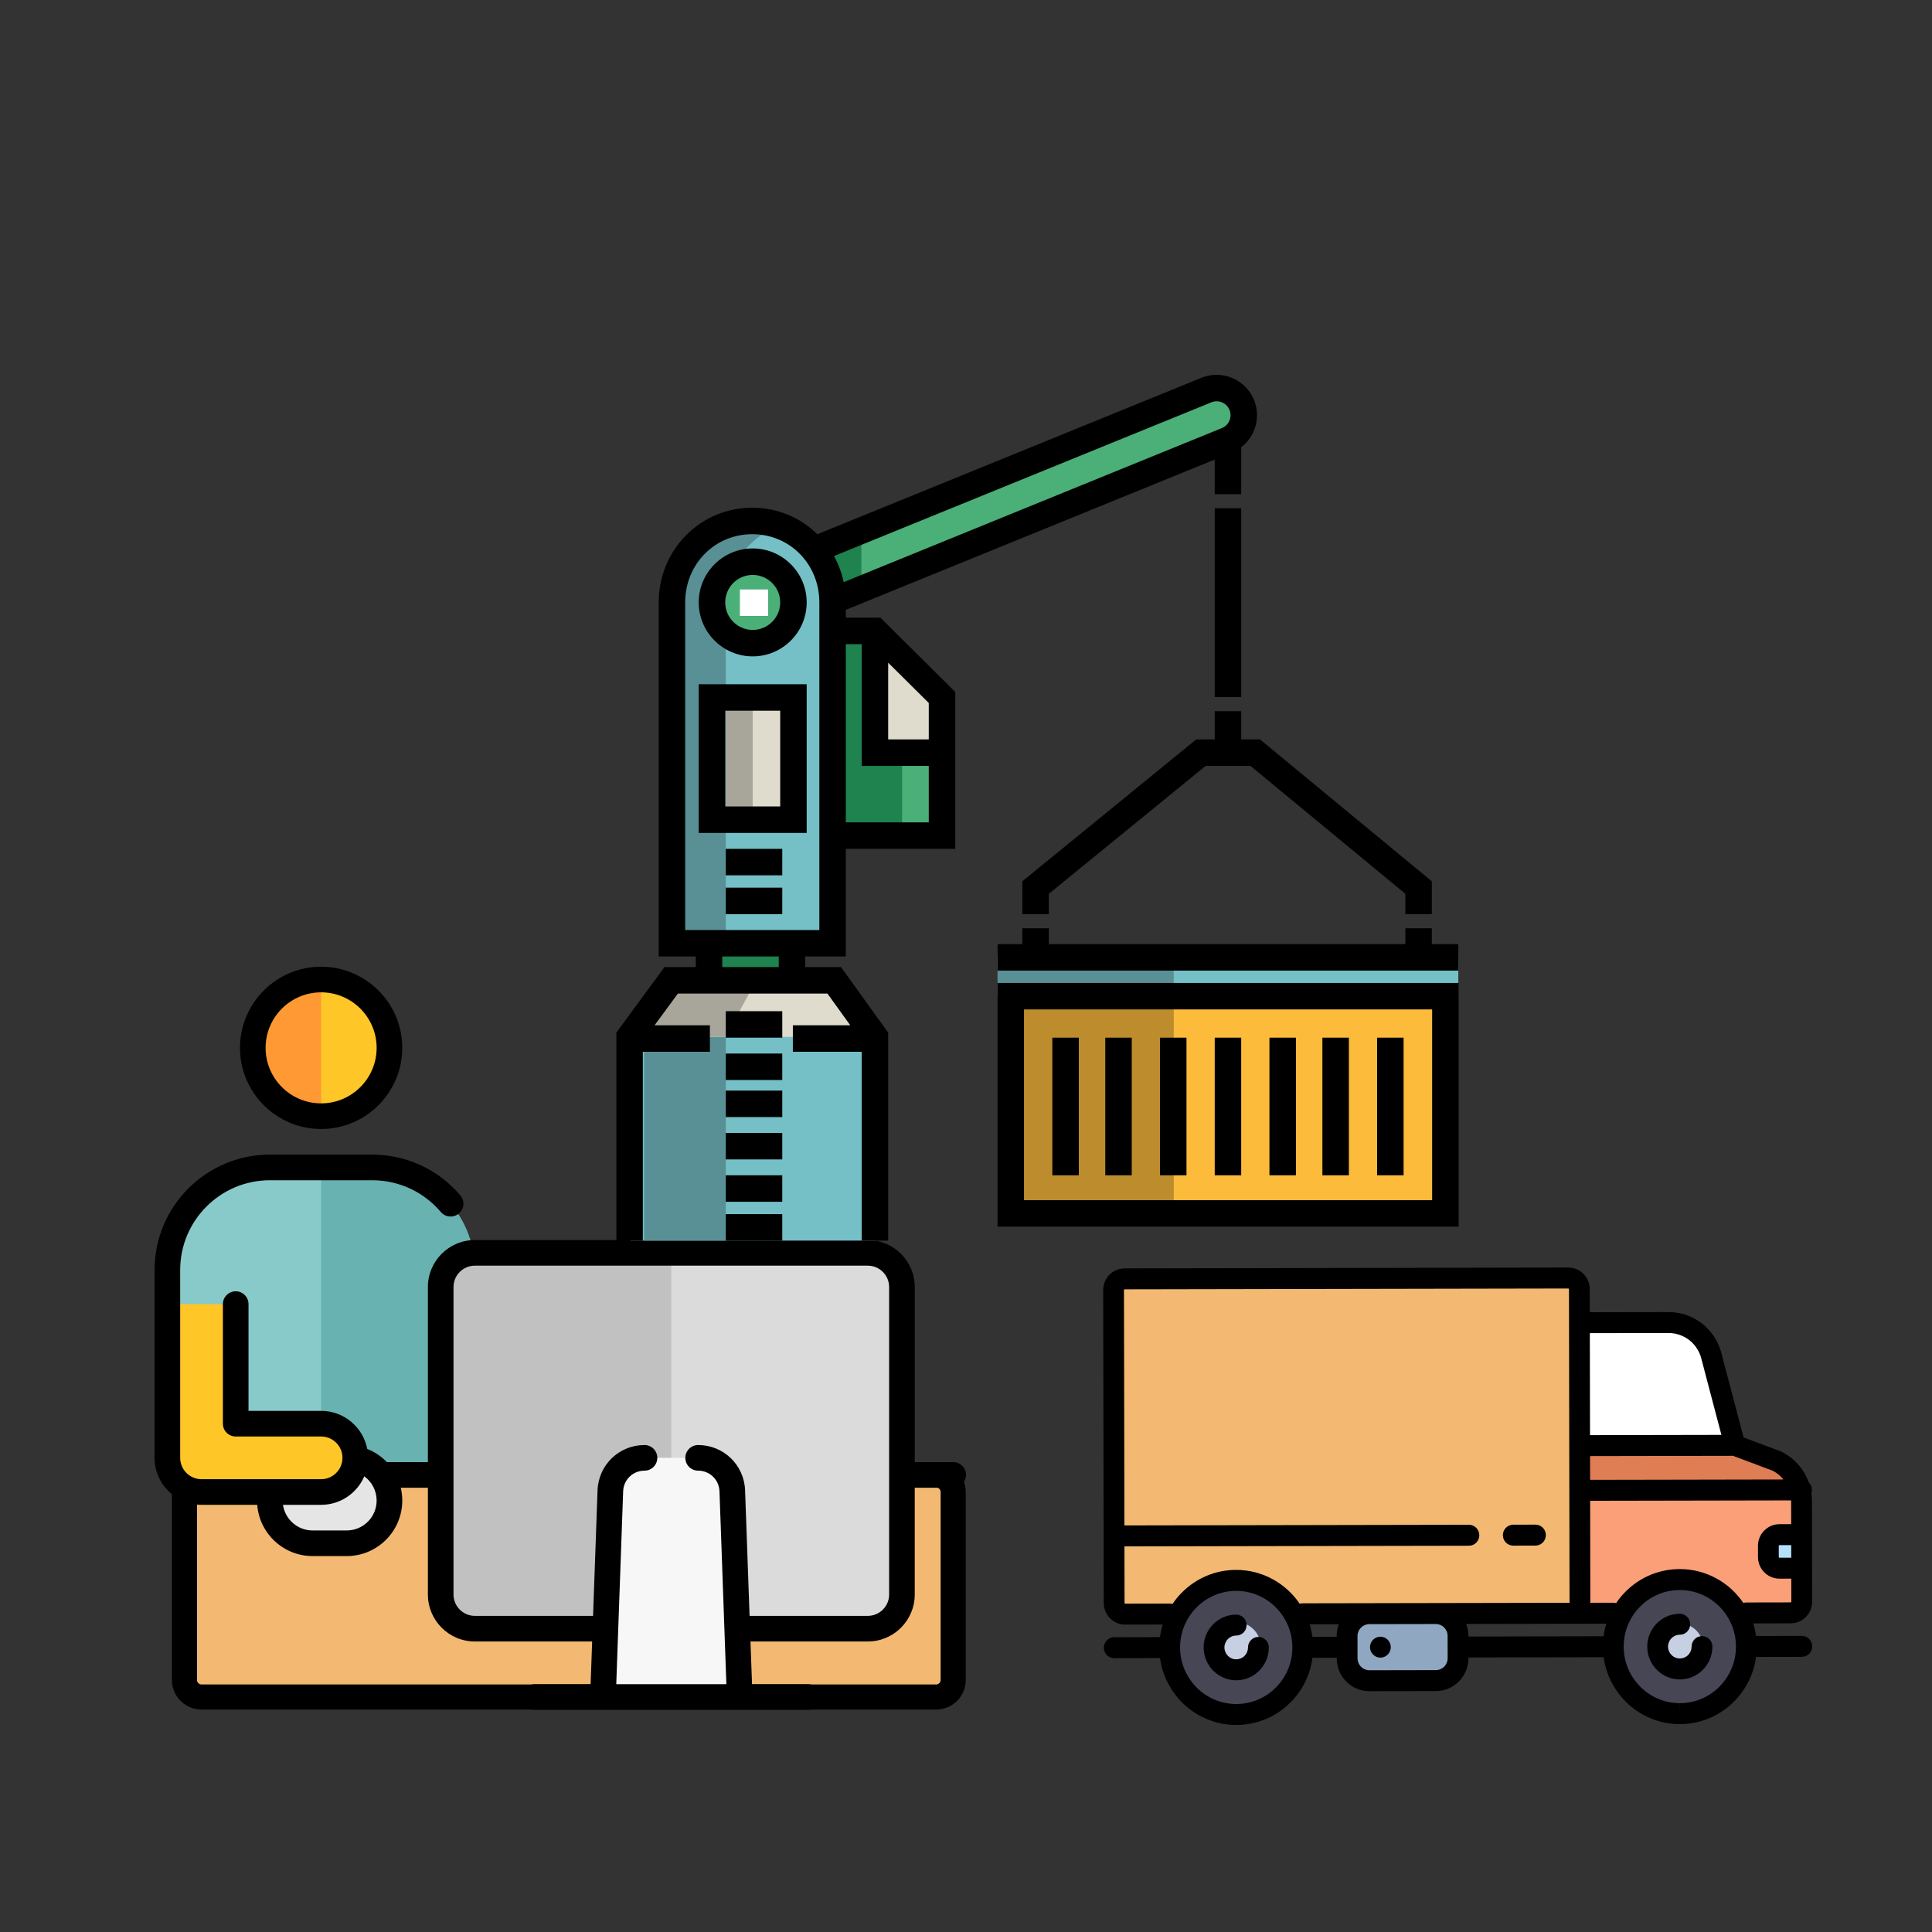 <?xml version="1.0" encoding="UTF-8"?>
<svg width="1000px" height="1000px" viewBox="0 0 1000 1000" version="1.1" xmlns="http://www.w3.org/2000/svg" xmlns:xlink="http://www.w3.org/1999/xlink">
    <rect x="0" y="0" width="1000" height="1000" fill="#333333" stroke="none"/>
    <!-- Generator: Sketch 43.1 (39012) - http://www.bohemiancoding.com/sketch -->
    <title>Slice</title>
    <desc>Created with Sketch.</desc>
    <defs></defs>
    <g id="Page-1" stroke="none" stroke-width="1" fill="none" fill-rule="evenodd">
        <g id="trucking" transform="translate(571, 656)" fill-rule="nonzero">
            <path d="M361.574,173.022 C361.581,176.218 359.019,178.806 355.848,178.814 L328.274,178.857 C322.297,168.502 311.154,161.547 298.41,161.569 C285.66,161.591 274.538,168.597 268.605,178.987 L246.785,179.023 L246.663,115.394 L360.735,115.178 C361.223,117.044 361.474,118.981 361.481,120.962 L361.51,138.315 L350.03,138.337 C346.873,138.344 344.297,140.947 344.304,144.128 L344.311,149.913 C344.318,153.094 346.909,155.697 350.066,155.69 L361.546,155.668 L361.574,173.022 Z" id="Shape" fill="#FA9F78"></path>
            <path d="M361.509,138.315 L361.545,155.668 L350.065,155.69 C346.908,155.697 344.318,153.094 344.311,149.913 L344.303,144.128 C344.296,140.947 346.872,138.344 350.029,138.337 L361.509,138.315 Z" id="Shape" fill="#B4E1FA"></path>
            <path d="M360.734,115.177 L246.662,115.394 L246.619,92.256 L326.982,92.104 L348.745,100.289 C354.779,103.312 359.092,108.792 360.734,115.177 Z" id="Shape" fill="#DF7E54"></path>
            <path d="M328.274,178.857 C331.215,183.962 332.902,189.884 332.916,196.21 C332.952,215.378 317.561,230.946 298.539,230.982 C279.518,231.018 264.069,215.508 264.034,196.34 C264.019,190.02 265.684,184.092 268.604,178.987 C274.538,168.596 285.659,161.591 298.41,161.569 C311.154,161.547 322.297,168.502 328.274,178.857 Z" id="Shape" fill="#464655"></path>
            <path d="M314.584,44.991 L326.983,92.105 L246.62,92.256 L246.505,28.628 L292.563,28.541 C302.701,28.519 311.649,35.207 314.584,44.991 Z" id="Shape" fill="#FFFFFF"></path>
            <path d="M5.617,138.988 L5.38,11.73 C5.373,8.534 7.942,5.938 11.113,5.938 L240.721,5.497 C243.885,5.497 246.461,8.078 246.468,11.274 L246.504,28.627 L246.619,92.256 L246.662,115.394 L246.784,179.022 L172.175,179.152 L98.658,179.29 C92.681,168.935 81.545,161.987 68.802,162.009 C56.051,162.03 44.93,169.037 38.989,179.427 L11.436,179.47 C8.265,179.47 5.689,176.889 5.681,173.693 L5.617,138.988 Z" id="Shape" fill="#F3B972"></path>
            <path d="M183.685,202.277 C183.692,208.64 178.54,213.86 172.226,213.867 L137.785,213.932 C131.471,213.947 126.29,208.748 126.283,202.385 L126.269,196.601 L126.262,190.816 C126.247,184.453 131.406,179.24 137.72,179.226 L172.162,179.161 L172.176,179.161 C178.483,179.161 183.649,184.352 183.663,190.708 L183.671,196.492 L183.685,202.277 Z" id="Shape" fill="#90A7C1"></path>
            <path d="M98.658,179.291 C101.607,184.388 103.294,190.318 103.308,196.644 C103.344,215.812 87.953,231.387 68.931,231.416 C49.91,231.452 34.461,215.942 34.426,196.781 C34.411,190.462 36.076,184.54 38.989,179.428 C44.93,169.038 56.051,162.032 68.802,162.01 C81.546,161.988 92.681,168.937 98.658,179.291 Z" id="Shape" fill="#464655"></path>
            <g id="Group" transform="translate(55.193, 183.47)" fill="#C7CFE2">
                <ellipse id="Oval" cx="243.19" cy="13.153" rx="12.198" ry="12.292"></ellipse>
                <ellipse id="Oval" cx="13.581" cy="13.153" rx="12.915" ry="13.015"></ellipse>
            </g>
            <path d="M80.349,191.268 L80.339,191.268 C77.367,191.274 74.961,193.706 74.967,196.701 C74.97,198.343 74.338,199.887 73.188,201.051 C72.038,202.214 70.508,202.857 68.878,202.86 L68.867,202.86 C65.51,202.86 62.774,200.11 62.768,196.726 C62.761,193.336 65.492,190.574 68.856,190.567 C71.827,190.561 74.233,188.129 74.227,185.134 C74.221,182.142 71.814,179.721 68.845,179.721 L68.835,179.721 C59.537,179.738 51.987,187.375 52.004,196.744 C52.022,206.104 59.582,213.705 68.866,213.705 L68.898,213.705 C73.401,213.696 77.633,211.92 80.812,208.705 C83.991,205.49 85.736,201.219 85.728,196.681 C85.725,193.689 83.317,191.268 80.349,191.268 Z" id="Shape" fill="#000000"></path>
            <path d="M309.957,190.833 L309.947,190.833 C306.975,190.839 304.569,193.271 304.575,196.266 C304.578,197.908 303.946,199.452 302.796,200.616 C301.646,201.779 300.116,202.422 298.486,202.425 L298.475,202.425 C295.117,202.425 292.382,199.675 292.376,196.291 C292.369,192.901 295.1,190.139 298.463,190.132 C301.435,190.127 303.841,187.694 303.835,184.699 C303.829,181.707 301.422,179.286 298.453,179.286 L298.443,179.286 C289.145,179.303 281.595,186.94 281.612,196.31 C281.629,205.669 289.19,213.27 298.474,213.27 L298.506,213.27 C303.009,213.261 307.241,211.485 310.42,208.271 C313.598,205.055 315.344,200.784 315.336,196.246 C315.333,193.254 312.924,190.833 309.957,190.833 Z" id="Shape" fill="#000000"></path>
            <path d="M361.618,190.736 L361.608,190.736 L337.914,190.781 C337.609,188.551 337.131,186.375 336.476,184.276 L355.854,184.24 C358.825,184.234 361.615,183.063 363.713,180.942 C365.809,178.821 366.961,176.004 366.956,173.011 L366.923,155.66 L366.923,155.657 L366.923,155.655 L366.859,120.951 C366.856,119.577 366.757,118.222 366.568,116.892 C366.748,116.349 366.849,115.769 366.848,115.167 C366.845,113.625 366.201,112.239 365.176,111.253 C362.75,104.472 357.817,98.78 351.144,95.435 C350.977,95.351 350.805,95.275 350.628,95.209 L331.471,88.003 L319.784,43.598 C319.768,43.539 319.752,43.479 319.734,43.42 C316.092,31.27 305.194,23.118 292.606,23.118 L292.548,23.118 L251.871,23.194 L251.849,11.264 C251.843,8.27 250.681,5.458 248.576,3.345 C246.476,1.237 243.69,0.077 240.728,0.077 L240.705,0.077 L11.098,0.511 C4.968,0.524 -0.011,5.561 5.23990709e-14,11.741 L0.237,138.996 L0.237,138.998 L0.237,139 L0.302,173.705 C0.308,176.699 1.469,179.511 3.575,181.623 C5.674,183.731 8.46,184.892 11.422,184.892 L11.445,184.892 L30.81,184.855 C30.164,186.97 29.695,189.146 29.404,191.365 L5.716,191.409 C2.744,191.415 0.338,193.847 0.344,196.843 C0.35,199.835 2.758,202.256 5.726,202.256 L5.737,202.256 L29.43,202.211 C32.102,221.74 48.777,236.843 68.867,236.843 L68.943,236.843 C79.58,236.823 89.572,232.63 97.079,225.036 C103.305,218.738 107.194,210.726 108.333,202.062 L120.899,202.038 L120.899,202.4 C120.916,211.751 128.481,219.36 137.761,219.36 L137.793,219.36 L172.234,219.295 C176.725,219.286 180.953,217.507 184.138,214.285 C187.323,211.063 189.072,206.796 189.064,202.27 L189.063,201.908 L259.037,201.775 C261.709,221.305 278.382,236.408 298.474,236.408 L298.549,236.408 C318.682,236.37 335.333,221.203 337.934,201.627 L361.627,201.582 C364.599,201.576 367.004,199.144 366.999,196.149 C366.994,193.157 364.587,190.736 361.618,190.736 Z M356.09,173.287 C355.985,173.393 355.873,173.393 355.836,173.393 L332.875,173.437 C332.344,173.437 331.832,173.519 331.347,173.664 C324.164,163.098 312.106,156.148 298.477,156.148 L298.401,156.148 C287.764,156.168 277.772,160.361 270.264,167.955 C268.476,169.764 266.886,171.716 265.493,173.782 C265.019,173.645 264.521,173.567 264.003,173.567 L263.992,173.567 L252.153,173.589 L252.054,120.806 L356.082,120.61 C356.085,120.73 356.095,120.849 356.095,120.971 L356.118,132.901 L350.019,132.913 C347.054,132.919 344.265,134.091 342.166,136.215 C340.066,138.339 338.912,141.154 338.918,144.141 L338.929,149.925 C338.94,156.099 343.927,161.112 350.051,161.112 L350.071,161.112 L356.171,161.101 L356.193,173.031 C356.194,173.068 356.194,173.181 356.09,173.287 Z M356.152,150.255 L350.053,150.267 C350.053,150.267 350.053,150.267 350.053,150.267 C349.869,150.267 349.694,150.092 349.693,149.905 L349.682,144.121 C349.682,144.028 349.719,143.943 349.791,143.87 C349.864,143.796 349.947,143.759 350.04,143.759 L356.139,143.748 L356.152,150.255 Z M352.128,109.771 L252.035,109.96 L252.012,97.669 L326.017,97.529 L346.585,105.265 C348.765,106.397 350.636,107.939 352.128,109.771 Z M292.571,33.963 L292.607,33.963 C300.386,33.963 307.125,38.982 309.408,46.473 L319.993,86.694 L251.994,86.823 L251.895,34.04 L292.571,33.963 Z M34.397,174.001 L34.386,174.001 L11.424,174.046 C11.403,174.038 11.276,174.046 11.171,173.94 C11.066,173.835 11.065,173.721 11.065,173.684 L11.011,144.401 L189.318,144.064 C192.29,144.058 194.696,141.626 194.69,138.631 C194.684,135.639 192.276,133.218 189.308,133.218 L189.297,133.218 L10.99,133.554 L10.763,11.72 C10.763,11.521 10.924,11.358 11.122,11.357 L240.73,10.922 C240.762,10.925 240.878,10.922 240.983,11.028 C241.087,11.133 241.088,11.246 241.088,11.283 L241.12,28.634 L241.12,28.636 L241.12,28.638 L241.239,92.264 L241.239,92.264 L241.239,92.264 L241.282,115.4 L241.282,115.402 L241.282,115.403 L241.39,173.608 L171.081,173.741 L137.707,173.804 L137.693,173.804 L103.267,173.869 C102.736,173.87 102.224,173.952 101.739,174.098 C94.556,163.531 82.498,156.58 68.868,156.58 L68.792,156.58 C58.155,156.601 48.163,160.794 40.655,168.388 C38.868,170.196 37.278,172.149 35.885,174.215 C35.413,174.079 34.914,174.001 34.397,174.001 Z M89.456,217.38 C83.977,222.922 76.686,225.982 68.924,225.996 L68.868,231.419 L68.868,225.996 C52.875,225.996 39.84,212.885 39.809,196.768 C39.794,188.946 42.804,181.587 48.282,176.045 C53.76,170.503 61.052,167.443 68.871,167.429 C84.864,167.429 97.899,180.541 97.929,196.658 C97.943,204.48 94.935,211.839 89.456,217.38 Z M108.307,191.215 C108.002,188.985 107.524,186.809 106.869,184.711 L122.01,184.682 C121.266,186.619 120.873,188.695 120.878,190.829 L120.878,191.191 L108.307,191.215 Z M172.215,208.448 L137.773,208.513 L137.762,213.936 L137.762,208.513 C134.405,208.513 131.669,205.761 131.663,202.379 L131.652,196.612 C131.652,196.612 131.653,196.6 131.653,196.594 C131.653,196.588 131.652,196.583 131.652,196.583 L131.641,190.81 C131.638,189.182 132.273,187.64 133.43,186.471 C134.584,185.304 136.108,184.658 137.72,184.653 L172.184,184.588 C175.54,184.589 178.275,187.34 178.28,190.722 L178.302,202.291 C178.308,205.68 175.578,208.442 172.215,208.448 Z M189.043,190.702 C189.039,188.535 188.625,186.464 187.883,184.557 L246.792,184.446 L260.416,184.42 C259.769,186.535 259.301,188.712 259.01,190.93 L189.042,191.063 L189.042,190.702 L189.043,190.702 Z M298.531,225.562 L298.475,230.985 L298.475,225.562 C282.482,225.562 269.447,212.451 269.417,196.333 C269.402,188.511 272.411,181.152 277.889,175.611 C283.368,170.069 290.66,167.009 298.478,166.995 C314.471,166.995 327.506,180.107 327.536,196.224 C327.566,212.37 314.555,225.532 298.531,225.562 Z" id="Shape" fill="#000000"></path>
            <path d="M143.489,191.149 C142.076,191.149 140.691,191.727 139.687,192.739 C138.682,193.744 138.108,195.147 138.108,196.571 C138.108,197.996 138.682,199.398 139.687,200.403 C140.691,201.415 142.076,201.994 143.489,201.994 C144.91,201.994 146.295,201.415 147.299,200.403 C148.296,199.398 148.87,197.996 148.87,196.571 C148.87,195.147 148.296,193.744 147.299,192.739 C146.295,191.727 144.91,191.149 143.489,191.149 Z" id="Shape" fill="#000000"></path>
            <path d="M212.269,144.019 L212.279,144.019 L223.757,143.998 C226.729,143.992 229.134,141.56 229.128,138.564 C229.123,135.573 226.715,133.151 223.747,133.151 L223.736,133.151 L212.259,133.173 C209.287,133.179 206.881,135.611 206.887,138.607 C206.893,141.599 209.301,144.019 212.269,144.019 Z" id="Shape" fill="#000000"></path>
        </g>
        <g id="working" transform="translate(80, 500)" fill-rule="nonzero">
            <path d="M165.789,157.316 L165.789,272.263 L24.316,272.263 C14.549,272.263 6.631,264.346 6.631,254.579 L6.631,157.316 C6.631,128.016 30.384,104.263 59.684,104.263 L112.737,104.263 C142.037,104.263 165.789,128.016 165.789,157.316 Z" id="Shape" fill="#68B2B1"></path>
            <path d="M86.211,272.263 L24.316,272.263 C14.549,272.263 6.631,264.346 6.631,254.579 L6.631,157.316 C6.631,128.016 30.384,104.263 59.684,104.263 L86.211,104.263 L86.211,272.263 L86.211,272.263 Z" id="Shape" fill="#88CAC9"></path>
            <path d="M413.369,272.263 L413.369,369.526 C413.369,374.409 409.41,378.368 404.526,378.368 L24.316,378.368 C19.432,378.368 15.474,374.409 15.474,369.526 L15.474,272.263 C15.474,267.379 19.432,263.421 24.316,263.421 L404.526,263.421 C409.41,263.421 413.369,267.379 413.369,272.263 Z" id="Shape" stroke="#000000" stroke-width="13" fill="#F3B972"></path>
            <path d="M121.579,276.684 L121.579,276.684 C121.579,288.892 111.682,298.789 99.474,298.789 L81.789,298.789 C69.581,298.789 59.684,288.892 59.684,276.684 L59.684,276.684 C59.684,264.476 69.581,254.579 81.789,254.579 L99.474,254.579 C111.682,254.579 121.579,264.476 121.579,276.684 Z" id="Shape" fill="#E5E5E5"></path>
            <path d="M121.579,42.369 C121.579,61.902 105.744,77.737 86.211,77.737 C66.677,77.737 50.842,61.902 50.842,42.369 C50.842,22.835 66.677,7 86.211,7 C105.744,7 121.579,22.835 121.579,42.369 Z M86.211,236.895 L42,236.895 L42,183.842 C42,178.959 38.041,175 33.158,175 L6.631,175 L6.631,236.895 L6.631,254.579 C6.631,264.346 14.548,272.264 24.316,272.264 L42,272.264 L86.211,272.264 C95.977,272.264 103.895,264.347 103.895,254.579 L103.895,254.579 C103.895,244.812 95.977,236.895 86.211,236.895 Z" id="Shape" fill="#FFC627"></path>
            <path d="M86.211,7 L86.211,77.737 C66.677,77.737 50.842,61.902 50.842,42.369 C50.842,22.835 66.677,7 86.211,7 Z" id="Shape" fill="#FF9933"></path>
            <path d="M386.842,166.158 L386.842,325.316 C386.842,335.082 378.925,343 369.158,343 L165.789,343 C156.023,343 148.105,335.083 148.105,325.316 L148.105,166.158 C148.105,156.391 156.022,148.474 165.789,148.474 L369.158,148.474 C378.924,148.474 386.842,156.391 386.842,166.158 Z" id="Shape" fill="#C1C1C1"></path>
            <path d="M386.842,166.158 L386.842,325.316 C386.842,335.082 378.925,343 369.158,343 L267.474,343 L267.474,148.474 L369.158,148.474 C378.924,148.474 386.842,156.391 386.842,166.158 Z" id="Shape" fill="#DBDBDB"></path>
            <path d="M299.03,271.632 L302.842,378.369 L232.105,378.369 L235.917,271.632 C236.257,262.117 244.068,254.579 253.59,254.579 L281.357,254.579 C290.878,254.579 298.69,262.117 299.03,271.632 Z" id="Shape" fill="#F7F7F7"></path>
            <path d="M86.211,84.369 C109.369,84.369 128.211,65.527 128.211,42.369 C128.211,19.21 109.369,0.369 86.211,0.369 C63.053,0.369 44.211,19.21 44.211,42.369 C44.211,65.527 63.053,84.369 86.211,84.369 Z M86.211,13.631 C102.056,13.631 114.948,26.523 114.948,42.369 C114.948,58.215 102.056,71.106 86.211,71.106 C70.366,71.106 57.474,58.215 57.474,42.369 C57.474,26.523 70.366,13.631 86.211,13.631 Z M413.369,256.789 L393.474,256.789 L393.474,166.158 C393.474,152.751 382.565,141.842 369.158,141.842 L165.789,141.842 C152.381,141.842 141.474,152.751 141.474,166.158 L141.474,256.789 L120.227,256.789 C117.423,253.861 113.983,251.512 110.088,249.969 C107.929,238.757 98.043,230.263 86.21,230.263 L48.631,230.263 L48.631,175 C48.631,171.336 45.662,168.369 42,168.369 C38.338,168.369 35.369,171.336 35.369,175 L35.369,236.895 C35.369,240.559 38.338,243.526 42,243.526 L86.211,243.526 C92.306,243.526 97.264,248.484 97.264,254.579 C97.264,260.674 92.306,265.632 86.211,265.632 L24.316,265.632 C18.221,265.632 13.263,260.674 13.263,254.579 L13.263,157.316 C13.263,131.719 34.086,110.895 59.683,110.895 L112.736,110.895 C126.411,110.895 139.328,116.887 148.176,127.333 C150.544,130.126 154.728,130.476 157.522,128.107 C160.317,125.739 160.664,121.556 158.297,118.761 C146.924,105.333 130.317,97.632 112.736,97.632 L59.684,97.632 C26.774,97.631 0,124.406 0,157.316 L0,254.579 C0,267.986 10.908,278.894 24.316,278.894 L53.137,278.894 C54.269,293.711 66.687,305.421 81.789,305.421 L99.474,305.421 C115.319,305.421 128.211,292.529 128.211,276.683 C128.211,274.411 127.946,272.189 127.44,270.052 L141.474,270.052 L141.474,325.315 C141.474,338.722 152.381,349.631 165.789,349.631 L226.496,349.631 L225.705,371.736 L196.736,371.736 C193.074,371.736 190.105,374.703 190.105,378.367 C190.105,382.03 193.074,384.998 196.736,384.998 L232.075,384.998 L232.142,384.998 L302.804,384.998 L302.837,384.998 L302.871,384.998 L338.21,384.998 C341.873,384.998 344.841,382.03 344.841,378.367 C344.841,374.703 341.873,371.736 338.21,371.736 L309.241,371.736 L308.451,349.631 L369.158,349.631 C382.565,349.631 393.474,338.722 393.474,325.315 L393.474,270.052 L413.369,270.052 C417.032,270.052 420,267.084 420,263.421 C420,259.757 417.032,256.789 413.369,256.789 Z M99.474,292.158 L81.789,292.158 C74.007,292.158 67.549,286.384 66.473,278.895 L86.211,278.895 C96.223,278.895 104.84,272.812 108.563,264.149 C112.485,266.992 114.947,271.602 114.947,276.684 C114.947,285.216 108.006,292.158 99.474,292.158 Z M380.211,325.316 C380.211,331.411 375.253,336.369 369.158,336.369 L307.978,336.369 L305.657,271.396 C305.189,258.248 294.514,247.947 281.357,247.947 C277.694,247.947 274.726,250.915 274.726,254.579 C274.726,258.242 277.694,261.21 281.357,261.21 C287.338,261.21 292.19,265.891 292.403,271.868 L295.97,371.736 L238.978,371.736 L242.544,271.868 C242.758,265.892 247.61,261.21 253.59,261.21 C257.253,261.21 260.221,258.242 260.221,254.579 C260.221,250.915 257.253,247.947 253.59,247.947 C240.432,247.947 229.759,258.246 229.29,271.396 L226.967,336.369 L165.788,336.369 C159.693,336.369 154.735,331.411 154.735,325.316 L154.735,166.158 C154.735,160.063 159.693,155.105 165.788,155.105 L369.156,155.105 C375.251,155.105 380.209,160.063 380.209,166.158 L380.209,325.316 L380.211,325.316 Z" id="Shape" fill="#000000"></path>
        </g>
        <g id="freight-(1)" transform="translate(319, 194)" fill-rule="nonzero">
            <polyline id="Shape" fill="#75C0C7" points="7.329 448.125 7.329 342.705 28.42 312.948 112.78 312.948 134.323 342.705 134.323 448.125"></polyline>
            <rect id="Rectangle-path" fill="#589095" x="14.359" y="342.709" width="42.319" height="105.42"></rect>
            <polygon id="Shape" fill="#E0DCCD" points="133.87 342.705 7.329 342.705 28.42 314.593 112.78 314.593"></polygon>
            <polygon id="Shape" fill="#A8A59A" points="56.54 342.705 7.329 342.705 20.218 314.593 71.772 314.593"></polygon>
            <polyline id="Shape" fill="#1E834E" points="112.396 238.053 169.041 238.053 169.041 167.006 133.87 132.104 112.396 132.104"></polyline>
            <polygon id="Shape" fill="#E0DCCD" points="134.323 131.867 134.323 195.125 169.041 195.125 169.041 167.006"></polygon>
            <rect id="Rectangle-path" fill="#4BAF78" x="147.928" y="195.12" width="21.086" height="42.169"></rect>
            <rect id="Rectangle-path" fill="#1E834E" x="49.51" y="293.507" width="42.182" height="21.08"></rect>
            <path d="M112.396,117.81 C112.396,94.522 94.122,75.643 70.826,75.643 C47.531,75.643 29.257,94.522 29.257,117.81 L29.257,293.768 L112.396,293.768 L112.396,117.81 Z" id="Shape" fill="#75C0C7"></path>
            <rect id="Rectangle-path" fill="#E0DCCD" x="49.51" y="167.007" width="42.182" height="63.249"></rect>
            <ellipse id="Oval" fill="#4BAF78" cx="70.6" cy="117.814" rx="21.086" ry="21.08"></ellipse>
            <rect id="Rectangle-path" fill="#A8A59A" x="49.51" y="167.007" width="21.086" height="63.249"></rect>
            <path d="M84.722,78.094 C80.319,76.535 75.987,75.642 71.049,75.642 C47.753,75.642 29.256,94.521 29.256,117.81 L29.256,293.767 L56.664,293.767 L56.664,117.81 C56.665,99.459 68.35,83.889 84.722,78.094 Z" id="Shape" fill="#589095"></path>
            <path d="M100.27,91.462 L305.907,7.699 C313.204,5.043 321.272,8.805 323.928,16.1 C326.584,23.395 322.821,31.461 315.524,34.116 L109.888,117.88" id="Shape" fill="#4BAF78"></path>
            <rect id="Rectangle-path" fill="#75C0C7" x="197.364" y="300.539" width="238.456" height="21.08"></rect>
            <polygon id="Shape" fill="#1E834E" points="126.84 110.782 112.78 110.782 105.75 89.698 126.84 82.671"></polygon>
            <rect id="Rectangle-path" fill="#589095" x="197.364" y="300.539" width="91.17" height="21.08"></rect>
            <rect id="Rectangle-path" fill="#FCBB3B" x="204.171" y="321.62" width="224.962" height="112.443"></rect>
            <rect id="Rectangle-path" fill="#BD8C2C" x="204.171" y="321.62" width="84.364" height="112.443"></rect>
            <path d="M435.983,440.919 L197.317,440.919 L197.317,314.771 L435.982,314.771 L435.982,440.919 L435.983,440.919 L435.983,440.919 Z M211.021,427.219 L422.279,427.219 L422.279,328.472 L211.021,328.472 L211.021,427.219 Z" id="Shape" fill="#000000"></path>
            <rect id="Rectangle-path" fill="#000000" x="253.096" y="343.093" width="13.704" height="71.241"></rect>
            <rect id="Rectangle-path" fill="#000000" x="225.687" y="343.093" width="13.704" height="71.241"></rect>
            <rect id="Rectangle-path" fill="#000000" x="281.418" y="343.093" width="13.704" height="71.241"></rect>
            <rect id="Rectangle-path" fill="#000000" x="309.74" y="343.093" width="13.704" height="71.241"></rect>
            <rect id="Rectangle-path" fill="#000000" x="338.063" y="343.093" width="13.704" height="71.241"></rect>
            <rect id="Rectangle-path" fill="#000000" x="365.472" y="343.093" width="13.704" height="71.241"></rect>
            <rect id="Rectangle-path" fill="#000000" x="393.794" y="343.093" width="13.704" height="71.241"></rect>
            <polygon id="Shape" fill="#000000" points="422.115 294.681 422.115 286.461 408.41 286.461 408.41 294.681 223.858 294.681 223.858 286.461 210.154 286.461 210.154 294.681 197.363 294.681 197.363 308.382 435.819 308.382 435.819 294.681"></polygon>
            <polygon id="Shape" fill="#000000" points="333.175 188.732 323.443 188.732 323.443 174.118 309.739 174.118 309.739 188.732 300.149 188.732 210.154 262.146 210.154 279.154 223.858 279.154 223.858 268.65 305.032 202.432 328.246 202.432 408.41 268.624 408.41 279.154 422.115 279.154 422.115 262.171"></polygon>
            <path d="M70.6,145.745 C55.193,145.745 42.657,133.214 42.657,117.81 C42.657,102.407 55.192,89.876 70.6,89.876 C86.008,89.876 98.542,102.407 98.542,117.81 C98.542,133.214 86.007,145.745 70.6,145.745 Z M70.6,103.577 C62.749,103.577 56.361,109.962 56.361,117.811 C56.361,125.66 62.748,132.045 70.6,132.045 C78.451,132.045 84.838,125.66 84.838,117.811 C84.838,109.962 78.45,103.577 70.6,103.577 Z" id="Shape" fill="#000000"></path>
            <rect id="Rectangle-path" fill="#000000" x="309.74" y="69.086" width="13.704" height="97.729"></rect>
            <path d="M98.542,237.108 L42.657,237.108 L42.657,160.156 L98.541,160.156 C98.542,160.156 98.542,237.108 98.542,237.108 Z M56.361,223.408 L84.837,223.408 L84.837,173.857 L56.361,173.857 L56.361,223.408 Z" id="Shape" fill="#000000"></path>
            <rect id="Rectangle-path" fill="#000000" x="56.667" y="245.363" width="29.236" height="13.7"></rect>
            <rect id="Rectangle-path" fill="#000000" x="56.667" y="265.457" width="29.236" height="13.7"></rect>
            <rect id="Rectangle-path" fill="#000000" x="56.667" y="329.392" width="29.236" height="13.7"></rect>
            <rect id="Rectangle-path" fill="#000000" x="56.667" y="351.312" width="29.236" height="13.7"></rect>
            <rect id="Rectangle-path" fill="#000000" x="56.667" y="370.493" width="29.236" height="13.7"></rect>
            <rect id="Rectangle-path" fill="#000000" x="56.667" y="392.414" width="29.236" height="13.7"></rect>
            <rect id="Rectangle-path" fill="#000000" x="56.667" y="414.334" width="29.236" height="13.7"></rect>
            <rect id="Rectangle-path" fill="#000000" x="56.667" y="434.428" width="29.236" height="13.7"></rect>
            <rect id="Rectangle-path" fill="#FFFFFF" x="63.976" y="111.101" width="14.618" height="13.7"></rect>
            <path d="M330.366,13.757 C326.422,2.925 314.397,-2.681 303.561,1.262 L303.439,1.307 L104.078,82.514 C95.05,73.666 83.124,68.793 70.368,68.793 C57.282,68.793 45.061,73.91 35.954,83.2 C26.921,92.413 21.946,104.705 21.946,117.811 L21.946,301.075 L41.132,301.075 L41.132,306.555 L24.952,306.555 L0.02,340.458 L0.02,448.125 L13.724,448.125 L13.724,350.396 L48.442,350.396 L48.442,336.696 L19.797,336.696 L31.887,320.255 L109.268,320.255 L121.099,336.696 L91.382,336.696 L91.382,350.396 L127.013,350.396 L127.013,448.125 L140.718,448.125 L140.718,340.498 L116.291,306.555 L97.778,306.555 L97.778,301.075 L118.791,301.075 L118.791,245.361 L175.436,245.361 L175.436,164.155 L136.692,125.711 L118.791,125.711 L118.791,121.649 L309.739,43.869 L309.739,61.775 L323.443,61.775 L323.443,37.497 C330.487,32.089 333.562,22.533 330.366,13.757 Z M84.074,306.555 L54.838,306.555 L54.838,301.075 L84.074,301.075 L84.074,306.555 Z M105.087,287.374 L35.651,287.374 L35.651,117.81 C35.651,98.006 50.901,82.493 70.369,82.493 C89.838,82.493 105.087,98.006 105.087,117.81 L105.087,287.374 Z M140.719,149.008 L161.731,169.859 L161.731,188.732 L140.719,188.732 L140.719,149.008 Z M127.014,139.411 L127.014,202.432 L161.732,202.432 L161.732,231.659 L118.792,231.659 L118.792,139.411 L127.014,139.411 Z M117.684,107.306 C116.677,102.558 114.989,98.019 112.667,93.81 L308.353,14.1 C312.059,12.813 316.141,14.744 317.489,18.442 C318.847,22.176 316.915,26.32 313.18,27.678 L313.059,27.722 L117.684,107.306 Z" id="Shape" fill="#000000"></path>
        </g>
    </g>
</svg>